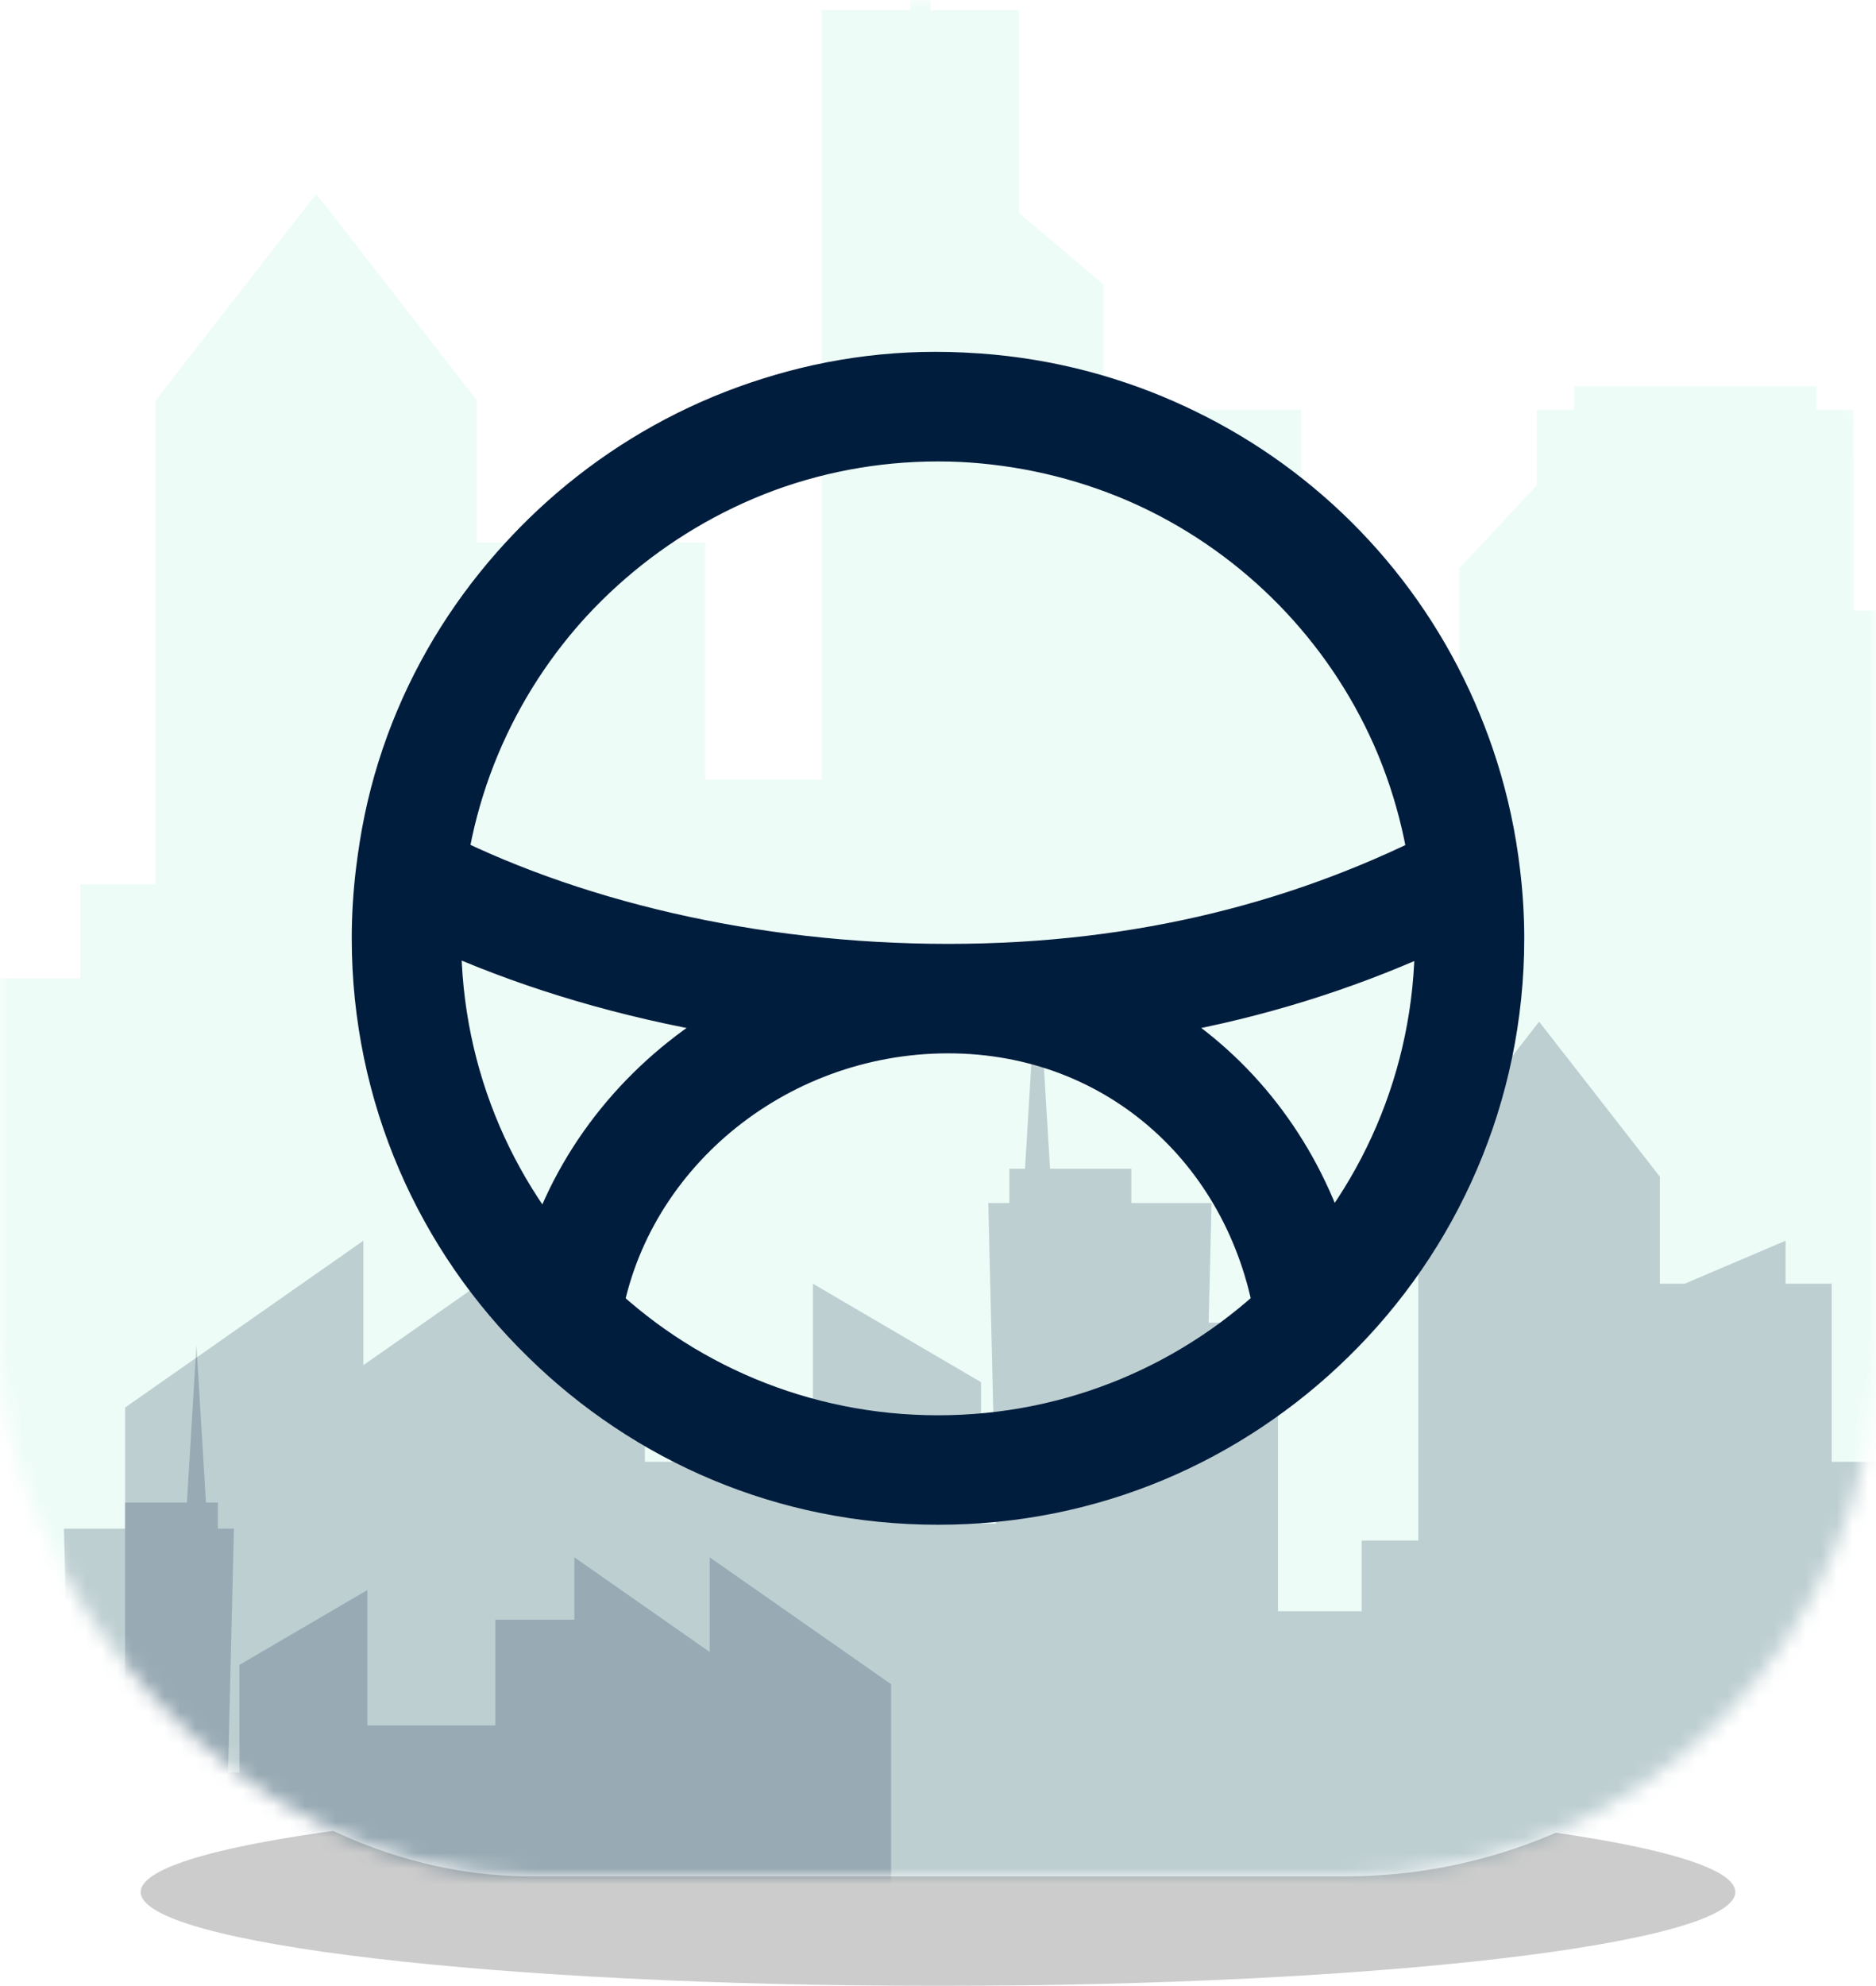 <svg width="120" height="127" viewBox="0 0 120 127" fill="none" xmlns="http://www.w3.org/2000/svg">
<g filter="url(#filter0_f_1_137)">
<path fill-rule="evenodd" clip-rule="evenodd" d="M60 127C88.166 127 111 124.314 111 121C111 117.686 88.166 115 60 115C31.834 115 9 117.686 9 121C9 124.314 31.834 127 60 127Z" fill="black" fill-opacity="0.2"/>
</g>
<rect width="120" height="120" rx="34" fill="white"/>
<mask id="mask0_1_137" style="mask-type:luminance" maskUnits="userSpaceOnUse" x="0" y="0" width="120" height="120">
<rect width="120" height="120" rx="34" fill="white"/>
</mask>
<g mask="url(#mask0_1_137)">
<path fill-rule="evenodd" clip-rule="evenodd" d="M58.229 -12V0.645H52.557V49.853H45.107V34.699H41.184V31.038L32.601 34.699H30.498V25.595L20.229 12.401L9.96 25.595V56.553H5.14V62.569H-1.973V38.016H-7.868L-7.622 27.829H-14.444V24.911H-21.356L-22.42 7.267L-23.483 24.911H-24.812V27.829H-26.606L-25.949 55.112H-27.222V43.075L-41.513 34.699V49.853H-55.805V38.016H-64.627V31.038L-79.739 41.628V31.038L-100 45.237V149H-84.889H-79.739H-65.27H-64.627H-55.805H-41.513H-27.222H-24.26H-11.439H-9.969H-2.8H-1.973H9.96H17.738H30.498H45.107H52.557H65.185H70.582H83.244H86.677H98.304H104.634H114.861H118.566H123.84H132.818H135.123H144.102H148.947H153.081H169.208H175.89H184.581H193.272H199.963H201.963H211.67H214.254H223V47.874H216.118L216.6 27.829H201.963V-1.188H193.272V4.98H184.581V10.627H175.89V39.742H169.208V26.205H166.829V24.712H151.327V26.205H148.947V54.432H144.102V18.155H141.722V16.662H126.22V18.155H123.84V39.045H118.566V26.205H116.186V24.712H100.684V26.205H98.304V31.038L93.329 36.356V45.27H86.677V39.742H83.244V26.205H70.582V18.191L65.185 13.62V0.645H59.512V-12H58.229Z" fill="#4CE5B1" fill-opacity="0.1"/>
<path fill-rule="evenodd" clip-rule="evenodd" d="M127.039 47V56.503H122.772V93.486H117.168V82.097H114.216V79.346L107.759 82.097H106.177V75.255L98.451 65.339L90.725 75.255V98.521H87.099V103.042H81.748V84.59H77.313L77.498 76.933H72.365V74.741H67.166L66.365 61.48L65.566 74.741H64.565V76.933H63.216L63.71 97.438H62.752V88.392L52.001 82.097V93.486H41.249V84.59H34.612V79.346L23.243 87.304V79.346L8 90.016V168H19.369H23.243H34.128H34.612H41.249H52.001H62.752H64.981H74.626H75.732H81.126H81.748H90.725H96.577H106.177H117.168H122.772H132.272H136.333H145.858H148.441H157.188H161.951H169.645H172.432H176.4H183.154H184.889H191.643H195.288H198.398H210.531H215.558H222.096H228.635H233.669H235.173H242.476H244.42H251V91.999H245.822L246.185 76.933H235.173V55.126H228.635V59.761H222.096V64.005H215.558V85.887H210.531V75.713H208.741V74.591H197.079V75.713H195.288V96.927H191.643V69.663H189.853V68.541H178.19V69.663H176.4V85.363H172.432V75.713H170.642V74.591H158.979V75.713H157.188V79.346L153.446 83.342V90.042H148.441V85.887H145.858V75.713H136.333V69.69L132.272 66.255V56.503H128.005V47H127.039Z" fill="#001D3D" fill-opacity="0.2"/>
<path fill-rule="evenodd" clip-rule="evenodd" d="M-33.627 75V82.226H-30.378V110.344H-26.111V101.685H-23.864V99.593L-18.948 101.685H-17.744V96.483L-11.862 88.944L-5.98 96.483V114.173H-3.219V117.611H0.855V103.581H4.231L4.09 97.759H7.997V96.092H11.956L12.565 86.01L13.174 96.092H13.936V97.759H14.963L14.587 113.349H15.316V106.471L23.501 101.685V110.344H31.687V103.581H36.74V99.593L45.395 105.645V99.593L57 107.707V167H48.345H45.395H37.108H36.74H31.687H23.501H15.316H13.62H6.276H5.434H1.328H0.855H-5.98H-10.435H-17.744H-26.111H-30.378H-37.61H-40.702H-47.954H-49.92H-56.58H-60.206H-66.063H-68.185H-71.206H-76.348H-77.668H-82.811H-85.586H-87.954H-97.19H-101.017H-105.995H-110.973H-114.805H-115.951H-121.511H-122.991H-128V109.214H-124.058L-124.334 97.759H-115.951V81.178H-110.973V84.703H-105.995V87.93H-101.017V104.567H-97.19V96.832H-95.828V95.979H-86.949V96.832H-85.586V112.961H-82.811V92.231H-81.447V91.378H-72.569V92.231H-71.206V104.169H-68.185V96.832H-66.822V95.979H-57.943V96.832H-56.58V99.593L-53.73 102.632V107.726H-49.92V104.567H-47.954V96.832H-40.702V92.252L-37.61 89.64V82.226H-34.361V75H-33.627Z" fill="#001D3D" fill-opacity="0.2"/>
<path d="M83.799 84.275L81.353 81.772L81.346 81.778L83.799 84.275ZM36.216 84.275L38.672 81.782C38.668 81.777 38.664 81.773 38.659 81.769L36.216 84.275ZM26.249 55.947L29.723 56.369L29.724 56.361L26.249 55.947ZM93.749 55.966L90.273 56.375L90.275 56.389L93.749 55.966ZM93.749 56.039L95.364 59.144C96.655 58.473 97.396 57.073 97.225 55.628L93.749 56.039ZM26.249 56.039L22.769 55.668C22.616 57.098 23.354 58.476 24.63 59.142L26.249 56.039ZM83.799 84.275L86.247 86.776C87.049 85.992 87.426 84.87 87.261 83.761L83.799 84.275ZM36.216 84.275L32.753 83.766C32.591 84.873 32.966 85.99 33.764 86.773L36.216 84.275ZM90.5 60.01C90.5 68.535 87.003 76.249 81.353 81.772L86.246 86.778C93.193 79.987 97.5 70.488 97.5 60.01H90.5ZM81.346 81.778C75.837 87.191 68.315 90.51 59.999 90.51V97.51C70.222 97.51 79.486 93.419 86.252 86.772L81.346 81.778ZM59.999 90.51C51.698 90.51 44.162 87.19 38.672 81.782L33.76 86.768C40.511 93.42 49.794 97.51 59.999 97.51V90.51ZM38.659 81.769C32.995 76.247 29.5 68.535 29.5 60.01H22.5C22.5 70.488 26.805 79.989 33.773 86.781L38.659 81.769ZM29.5 60.01C29.5 58.779 29.578 57.562 29.723 56.369L22.774 55.525C22.597 56.983 22.5 58.482 22.5 60.01H29.5ZM29.724 56.361C31.523 41.244 44.4 29.51 59.999 29.51V22.51C40.81 22.51 24.986 36.939 22.773 55.533L29.724 56.361ZM59.999 29.51C75.618 29.51 88.492 41.244 90.273 56.375L97.225 55.557C95.033 36.939 79.207 22.51 59.999 22.51V29.51ZM90.275 56.389C90.42 57.585 90.5 58.785 90.5 60.01H97.5C97.5 58.477 97.4 56.994 97.223 55.544L90.275 56.389ZM92.134 52.934C83.211 57.574 72.866 60.363 60.652 60.363V67.363C73.989 67.363 85.442 64.303 95.364 59.144L92.134 52.934ZM60.652 60.363C48.369 60.363 36.732 57.561 27.868 52.936L24.63 59.142C34.611 64.35 47.381 67.363 60.652 67.363V60.363ZM29.729 56.41C31.379 40.922 45.18 29.129 60.566 29.509L60.739 22.511C41.785 22.043 24.813 36.48 22.769 55.668L29.729 56.41ZM60.566 29.509C76.005 29.891 88.478 41.262 90.273 56.45L97.225 55.628C95.019 36.963 79.639 22.978 60.739 22.511L60.566 29.509ZM81.351 81.774C75.793 87.214 68.374 90.51 59.999 90.51V97.51C70.292 97.51 79.445 93.434 86.247 86.776L81.351 81.774ZM59.999 90.51C51.64 90.51 44.206 87.213 38.668 81.777L33.764 86.773C40.552 93.435 49.725 97.51 59.999 97.51V90.51ZM39.679 84.783C41.122 74.958 50.115 67.363 60.652 67.363V60.363C46.861 60.363 34.732 70.292 32.753 83.766L39.679 84.783ZM60.652 67.363C70.949 67.363 78.842 74.723 80.337 84.789L87.261 83.761C85.296 70.527 74.678 60.363 60.652 60.363V67.363Z" fill="#001D3D"/>
</g>
<defs>
<filter id="filter0_f_1_137" x="0.845" y="106.845" width="118.31" height="28.31" filterUnits="userSpaceOnUse" color-interpolation-filters="sRGB">
<feFlood flood-opacity="0" result="BackgroundImageFix"/>
<feBlend mode="normal" in="SourceGraphic" in2="BackgroundImageFix" result="shape"/>
<feGaussianBlur stdDeviation="4.077" result="effect1_foregroundBlur_1_137"/>
</filter>
</defs>
</svg>
